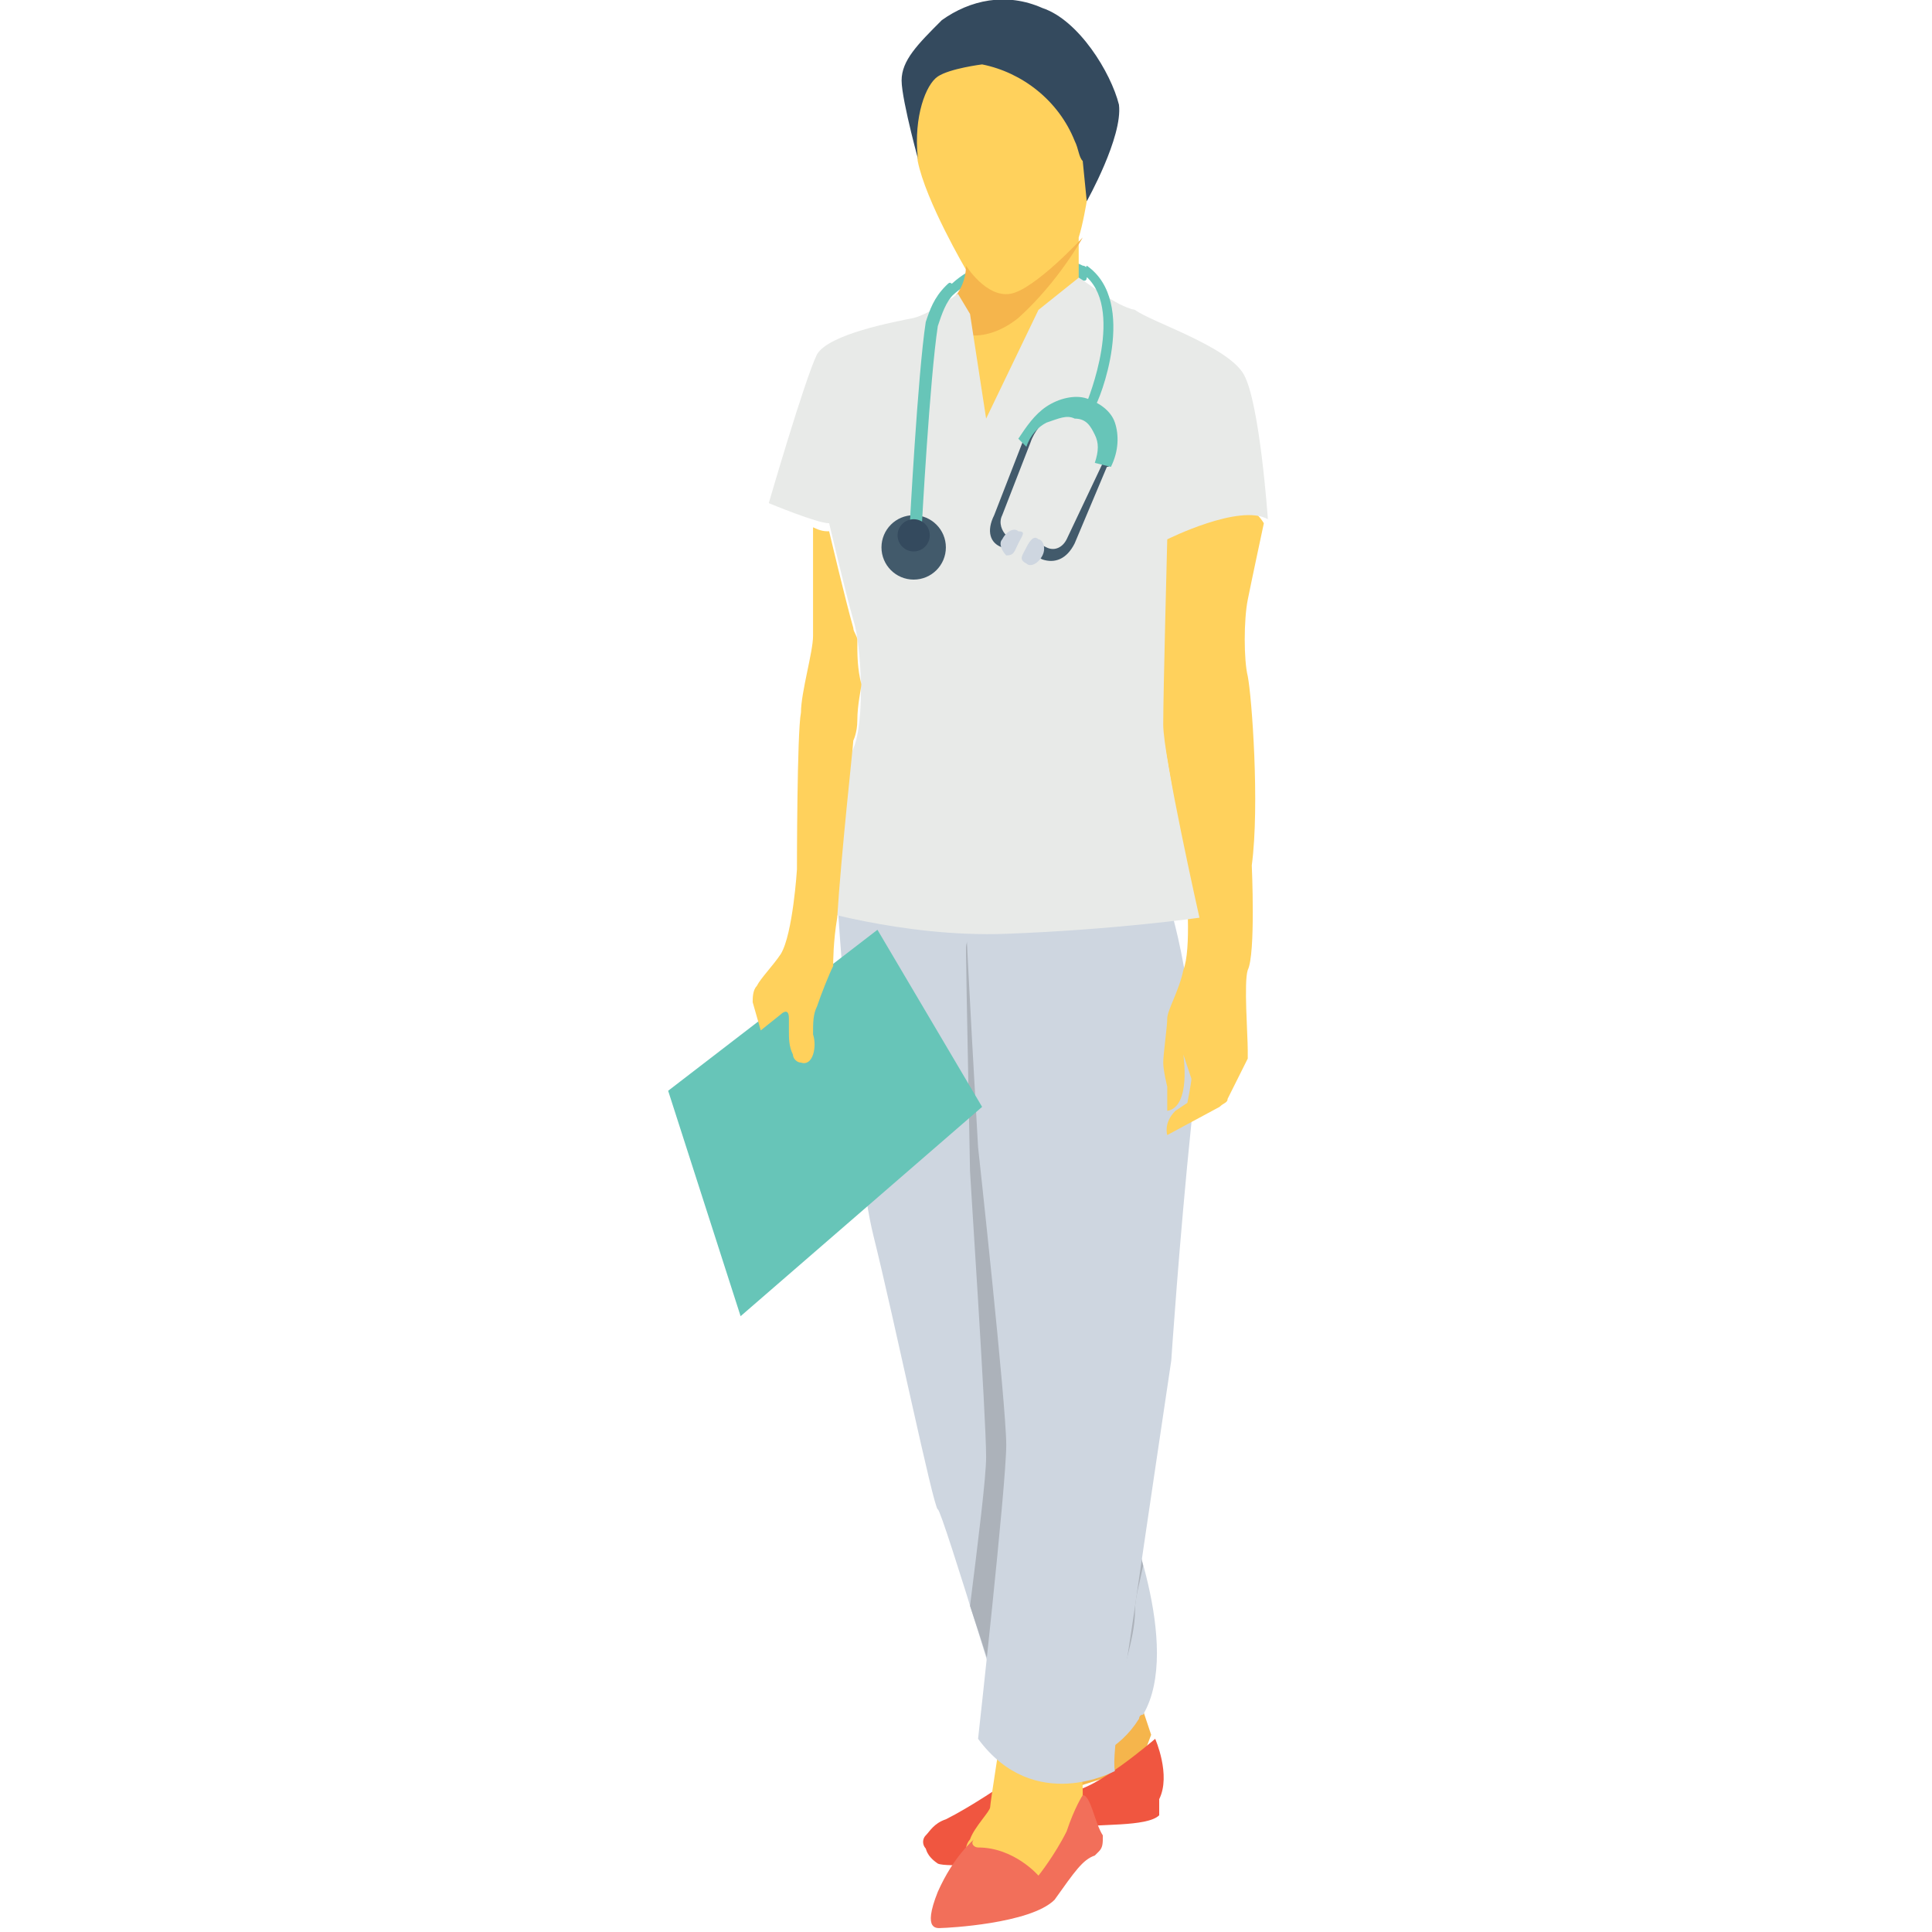 <?xml version="1.0" encoding="utf-8"?>
<!-- Generator: Adobe Illustrator 18.0.0, SVG Export Plug-In . SVG Version: 6.00 Build 0)  -->
<!DOCTYPE svg PUBLIC "-//W3C//DTD SVG 1.1//EN" "http://www.w3.org/Graphics/SVG/1.1/DTD/svg11.dtd">
<svg version="1.1" id="Layer_1" xmlns="http://www.w3.org/2000/svg" xmlns:xlink="http://www.w3.org/1999/xlink" x="0px" y="0px"
	 viewBox="0 0 48 48" enable-background="new 0 0 48 48" xml:space="preserve">
<g>
	<g>
		<g>
			<g>
				<path fill="#67C5B8" d="M23.6,7.4C23.5,7.4,23.5,7.4,23.6,7.4c-0.2-0.1-0.2-0.2-0.1-0.2c0.8-0.9,2.4-1.1,3.4-0.6
					c0,0,0.1,0,0.1,0.1c0.1,0,0.1,0.1,0,0.2c0,0.1-0.1,0.1-0.2,0c0,0-0.1,0-0.1,0c-1-0.5-2.4-0.2-3.1,0.5
					C23.7,7.4,23.6,7.4,23.6,7.4z"/>
			</g>
		</g>
	</g>
	<g>
		<g>
			<g>
				<g>
					<polygon fill="#F5B54C" points="28.3,43.9 28.6,43.1 28.3,42.2 25.4,42.6 26.1,44.6 					"/>
				</g>
			</g>
		</g>
		<g>
			<g>
				<g>
					<g>
						<path fill="#F05640" d="M23,45.9c0,0,0,0.2,0.3,0.4c0.2,0.1,1.7,0,2-0.1c0.3-0.1,1.3-0.7,1.6-0.8c0.3-0.1,1.6,0,1.9-0.3l0-0.4
							l-0.9-0.2L23,45.9z"/>
					</g>
				</g>
			</g>
			<g>
				<g>
					<g>
						<path fill="#F05640" d="M25.6,43.9c0,0,0.4,0.6,1,0.6c0.6,0,2.1-1.3,2.1-1.3s0.4,0.9,0.1,1.5c0,0-1.2,0.4-1.8,0.5
							C26.2,45.3,25,46,24.7,46c-0.2,0.1-1.1,0.2-1.6,0c-0.2-0.1-0.2-0.3-0.1-0.4c0.1-0.1,0.2-0.3,0.5-0.4c0.6-0.3,1.5-0.9,1.6-1
							C25.1,44,25.6,43.9,25.6,43.9z"/>
					</g>
				</g>
			</g>
		</g>
		<g>
			<g>
				<g>
					<path fill="#FFD15C" d="M24,46.5c0,0-0.1-0.6,0.1-0.8c0.1-0.3,0.5-0.7,0.5-0.8c0-0.1,0.3-2,0.3-2l1.7,0.4c0,0,0.3,0.4,0.3,1.2
						c0,0.8,0,0.8,0,0.8l-0.8,1.5C26.1,46.9,23.8,47.3,24,46.5z"/>
				</g>
			</g>
		</g>
		<g>
			<g>
				<g>
					<path fill="#CED6E0" d="M20.8,22.3c0,0,0.4,6.4,0.9,8.4c0.5,2,1.5,6.8,1.6,6.8c0.1,0,2,6.3,2,6.3s2,0.5,3-1.1
						c0,0,0-0.1,0.1-0.1c1-1.7-0.5-5.2-0.5-5.2l-3.5-15.1L20.8,22.3z"/>
				</g>
			</g>
		</g>
		<g>
			<g>
				<g>
					<path fill="#ACB2BA" d="M27.9,37.3l-3.3-14.2c-0.3,0.1-0.4,0.2-0.5,0.2c-0.1,0.1-0.1,0.2-0.1,0.3c0,0.5,0.1,5.3,0.1,5.5l0,0
						c0,0.1,0.4,6.1,0.4,7.1c0,0.5-0.2,2.1-0.4,3.7c0.6,1.8,1.2,3.8,1.2,3.8s1.3,0.3,2.3-0.4c0.1-0.6,0.2-1.4,0.4-2.1
						c0.1-0.4,0.2-0.8,0.2-1.2c0-0.3,0.1-0.6,0.2-1.1C28.2,38,27.9,37.3,27.9,37.3z"/>
				</g>
			</g>
			<g>
				<g>
					<path fill="#CED6E0" d="M29,22.3c0,0,0.9,2.7,0.6,5.6c-0.3,2.9-0.5,5.9-0.5,5.9s-0.7,4.7-0.9,6.1c-0.2,1.4-0.6,3.7-0.5,4.1
						c0,0-2,1.1-3.4-0.8c0,0,0.7-6.3,0.7-7.3c0-1-0.7-7.4-0.7-7.4s-0.3-5.2-0.3-5.7C23.9,22.2,29,22.3,29,22.3z"/>
				</g>
			</g>
		</g>
		<g>
			<g>
				<g>
					<polygon fill="#67C5B8" points="16.6,27.1 18.4,32.7 24.4,27.5 21.8,23.1 					"/>
				</g>
			</g>
		</g>
		<g>
			<g>
				<g>
					<path fill="#FFD15C" d="M31.4,13c0,0-0.3,1.4-0.4,1.9c-0.1,0.5-0.1,1.5,0,1.9c0.1,0.5,0.3,3.2,0.1,4.7c0,0,0.1,2.2-0.1,2.6
						c-0.1,0.3,0,1.6,0,2c0,0.1,0,0.1,0,0.2l-0.5,1c0,0.1-0.1,0.1-0.2,0.2l-1.3,0.7c0,0-0.1-0.3,0.2-0.6c0.3-0.2,0.3-0.2,0.3-0.2
						s0.1-0.5,0.1-0.6l-0.2-0.6c0,0,0.2,1.3-0.4,1.4l0-0.6c0,0-0.1-0.4-0.1-0.6c0-0.2,0.1-0.9,0.1-1.1c0-0.2,0.3-0.7,0.4-1.2
						c0.2-0.5,0.1-2,0-2.8c-0.1-0.7-0.5-3-0.5-3s-0.1-0.8-0.1-1.6c0-0.8-0.1-3.4-0.1-3.4S30.6,11.7,31.4,13z"/>
				</g>
			</g>
		</g>
		<g>
			<g>
				<g>
					<g>
						<path fill="#FFD15C" d="M27.2,3.9L27,5c0,0-0.1,0.6-0.2,0.9v2l-2.4,3.5l-0.7-3.9c0,0,0.4-0.4,0.3-0.8c0,0-1-1.7-1.2-2.7
							c-0.1-1-0.1-1.8-0.1-1.8l1.4-1.3c0,0,2.7,0.9,2.9,1.4C27.1,2.6,27.2,3.9,27.2,3.9z"/>
					</g>
				</g>
			</g>
			<g>
				<g>
					<path fill="#F5B54C" d="M25.1,7.3C24.5,7.4,24,6.6,24,6.6c0,0.5-0.3,0.8-0.3,0.8l0.2,0.9c0.4,0.1,0.9,0,1.4-0.4
						c1-0.9,1.6-2,1.6-2S25.7,7.2,25.1,7.3z"/>
				</g>
			</g>
		</g>
		<g>
			<g>
				<g>
					<path fill="#344A5E" d="M22.8,3.9c0.1,0.4-0.4-1.4-0.4-1.9s0.4-0.9,1-1.5C24.1,0,25-0.2,25.9,0.2c0.9,0.3,1.7,1.6,1.9,2.4
						C27.9,3.4,27,5,27,5l-0.1-1c-0.1-0.1-0.1-0.3-0.2-0.5c-0.4-1-1.3-1.7-2.3-1.9l0,0c0,0-0.8,0.1-1.1,0.3S22.7,2.9,22.8,3.9z"/>
				</g>
			</g>
		</g>
		<g>
			<g>
				<g>
					<path fill="#E8EAE8" d="M26.8,6.9l-1,0.8l-1.3,2.7l-0.4-2.6l-0.3-0.5c0,0-0.7,0.5-1.1,0.6c-0.5,0.1-2.1,0.4-2.4,0.9
						c-0.3,0.6-1.2,3.7-1.2,3.7s1.2,0.5,1.5,0.5c0,0,0.4,1.7,0.6,2.4c0.2,0.6,0.3,2.5,0,3.2c-0.3,0.7-1.3,3.9-1.3,3.9
						s2.5,0.8,5.1,0.7c2.7-0.1,4.8-0.4,4.8-0.4s-0.9-4-0.9-4.8c0-0.8,0.1-4.6,0.1-4.6s1.8-0.9,2.5-0.5c0,0-0.2-2.9-0.6-3.6
						c-0.4-0.7-2.3-1.3-2.7-1.6C27.7,7.6,27,7,26.8,6.9z"/>
				</g>
			</g>
		</g>
		<g>
			<g>
				<g>
					<path fill="#FFD15C" d="M21.3,17.9c0,0.3-0.1,0.5-0.1,0.5c0,0,0,0,0,0v0c0,0.1-0.3,2.8-0.4,4.4c-0.1,0.6-0.1,1.1-0.1,1.2
						c-0.1,0.2-0.3,0.7-0.4,1c-0.1,0.2-0.1,0.4-0.1,0.7c0.1,0.3,0,0.8-0.3,0.7c-0.1,0-0.2-0.1-0.2-0.2c-0.1-0.2-0.1-0.4-0.1-0.6
						c0-0.1,0-0.2,0-0.3c0-0.3-0.2-0.1-0.2-0.1l-0.5,0.4l-0.2-0.7c0-0.1,0-0.3,0.1-0.4c0.1-0.2,0.4-0.5,0.6-0.8
						c0.3-0.5,0.4-2.1,0.4-2.1s0-3.4,0.1-3.9c0-0.5,0.3-1.5,0.3-1.9v-2.7c0.2,0.1,0.3,0.1,0.4,0.1c0,0,0.4,1.7,0.6,2.4
						c0,0.1,0.1,0.2,0.1,0.3c0,0.4,0,0.7,0.1,1.1c0,0,0,0,0,0C21.4,17.1,21.3,17.5,21.3,17.9z"/>
				</g>
			</g>
		</g>
		<g>
			<g>
				<g>
					<path fill="#F26F5A" d="M26.9,44.6c0,0-0.2,0.3-0.4,0.9c-0.3,0.6-0.7,1.1-0.7,1.1s-0.6-0.7-1.5-0.7c-0.1,0-0.2-0.1-0.1-0.2l0,0
						c0,0-0.5,0.4-0.9,1.3c-0.4,1,0,0.9,0.1,0.9c0.1,0,2.2-0.1,2.8-0.7c0.5-0.7,0.7-1,1-1.1c0,0,0.1-0.1,0.1-0.1
						c0.1-0.1,0.1-0.2,0.1-0.4C27.2,45.3,27.1,44.6,26.9,44.6z"/>
				</g>
			</g>
		</g>
	</g>
	<g>
		<g>
			<g>
				<circle fill="#425A6B" cx="22.7" cy="13.6" r="0.8"/>
			</g>
		</g>
	</g>
	<g>
		<g>
			<g>
				<g>
					<g>
						<path fill="#425A6B" d="M25.9,13.9l-0.2-0.1l0.1-0.3l0.2,0.1c0.2,0.1,0.4,0,0.5-0.2l0.9-1.9c0,0,0-0.1,0-0.1
							c0.2-0.6,0-1.1-0.5-1.2c-0.2-0.1-0.5,0-0.8,0.1c-0.2,0.2-0.4,0.4-0.5,0.7l-0.7,1.8c-0.1,0.2,0,0.4,0.1,0.5l0.2,0.1l-0.1,0.3
							l-0.2-0.1c-0.3-0.1-0.4-0.4-0.2-0.8l0.7-1.8c0.1-0.3,0.4-0.6,0.7-0.8c0.3-0.2,0.6-0.3,0.9-0.2c0.6,0.1,0.9,0.8,0.6,1.5
							c0,0,0,0.1-0.1,0.1l-0.8,1.9C26.5,13.9,26.2,14,25.9,13.9z"/>
					</g>
				</g>
			</g>
		</g>
		<g>
			<g>
				<g>
					<g>
						<g>
							<path fill="#67C5B8" d="M25.3,10.9c0.2-0.3,0.4-0.6,0.7-0.8c0.3-0.2,0.7-0.3,1-0.2c0.3,0.1,0.6,0.3,0.7,0.6
								c0.1,0.3,0.1,0.7-0.1,1.1l-0.4-0.1c0.1-0.3,0.1-0.5,0-0.7c-0.1-0.2-0.2-0.4-0.5-0.4c-0.2-0.1-0.4,0-0.7,0.1
								c-0.2,0.1-0.4,0.3-0.5,0.6L25.3,10.9z"/>
						</g>
					</g>
				</g>
			</g>
		</g>
		<g>
			<g>
				<g>
					<g>
						<g>
							<path fill="#CED6E0" d="M25.3,13.5c-0.1,0.2-0.1,0.3-0.3,0.3c-0.1-0.1-0.2-0.3-0.1-0.4c0.1-0.2,0.3-0.3,0.4-0.2
								C25.5,13.2,25.4,13.3,25.3,13.5z"/>
						</g>
					</g>
				</g>
			</g>
			<g>
				<g>
					<g>
						<g>
							<path fill="#CED6E0" d="M25.5,13.6c-0.1,0.2-0.2,0.3,0,0.4c0.1,0.1,0.3,0,0.4-0.2c0.1-0.2,0-0.4-0.1-0.4
								C25.7,13.3,25.6,13.4,25.5,13.6z"/>
						</g>
					</g>
				</g>
			</g>
		</g>
	</g>
	<g>
		<g>
			<g>
				<path fill="#67C5B8" d="M22.7,13.3C22.7,13.3,22.7,13.3,22.7,13.3c-0.1,0-0.1-0.1-0.1-0.2c0,0,0.2-3.8,0.4-5.1
					c0.1-0.3,0.2-0.6,0.5-0.9c0.1-0.1,0.1-0.1,0.2,0c0.1,0.1,0.1,0.1,0,0.2c-0.2,0.2-0.3,0.5-0.4,0.8c-0.2,1.3-0.4,5-0.4,5
					C22.9,13.2,22.8,13.3,22.7,13.3z"/>
			</g>
		</g>
		<g>
			<g>
				<g>
					<path fill="#67C5B8" d="M27.2,10.1L27,10c0,0,1-2.4-0.1-3.2L27,6.6C28.3,7.5,27.3,10,27.2,10.1z"/>
				</g>
			</g>
		</g>
	</g>
	<g>
		<g>
			<g>
				<circle fill="#344A5E" cx="22.7" cy="13.3" r="0.4"/>
			</g>
		</g>
	</g>
</g>
</svg>
